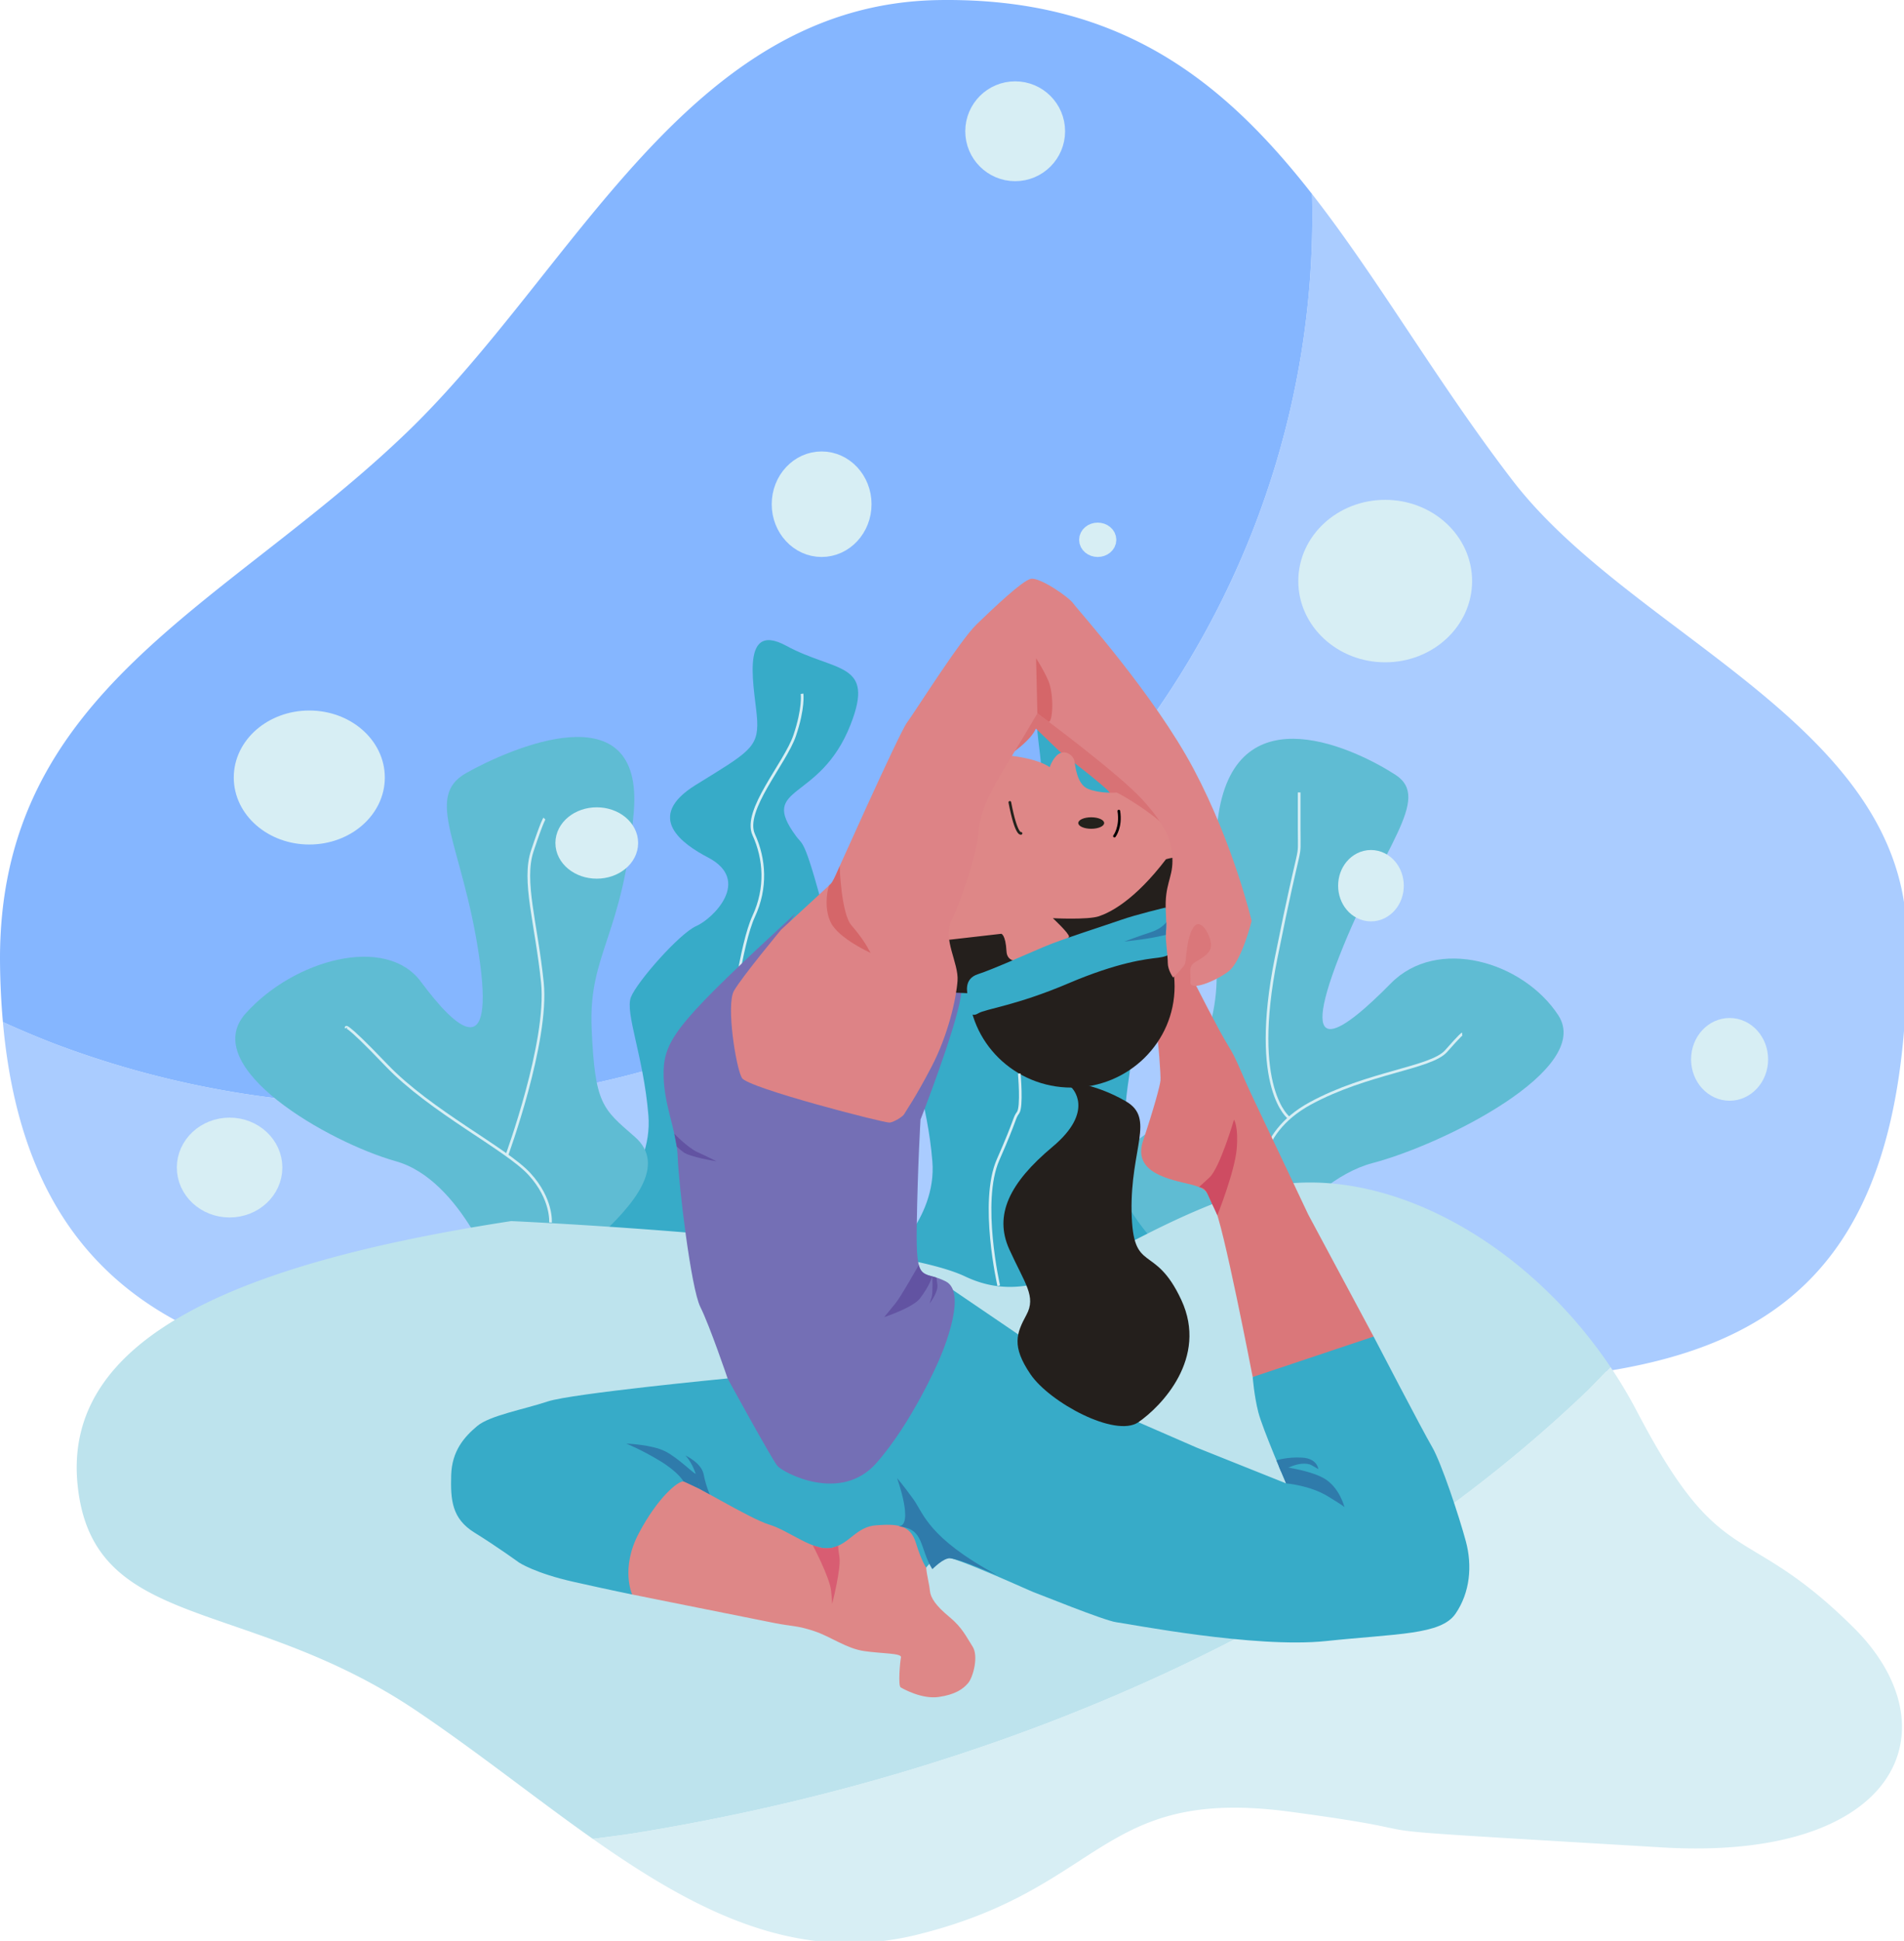 <?xml version="1.0" encoding="UTF-8" standalone="no"?>
<!-- Created with Inkscape (http://www.inkscape.org/) -->

<svg
   width="189.272mm"
   height="192.898mm"
   viewBox="0 0 189.272 192.898"
   version="1.1"
   id="svg5"
   inkscape:version="1.1.1 (3bf5ae0d25, 2021-09-20)"
   sodipodi:docname="yoga.svg"
   xmlns:inkscape="http://www.inkscape.org/namespaces/inkscape"
   xmlns:sodipodi="http://sodipodi.sourceforge.net/DTD/sodipodi-0.dtd"
   xmlns="http://www.w3.org/2000/svg"
   xmlns:svg="http://www.w3.org/2000/svg">
  <sodipodi:namedview
     id="namedview7"
     pagecolor="#ffffff"
     bordercolor="#666666"
     borderopacity="1.0"
     inkscape:pageshadow="2"
     inkscape:pageopacity="0.0"
     inkscape:pagecheckerboard="0"
     inkscape:document-units="mm"
     showgrid="true"
     showborder="true"
     inkscape:snap-global="true"
     inkscape:snap-bbox="true"
     inkscape:snap-bbox-edge-midpoints="true"
     inkscape:snap-smooth-nodes="true"
     inkscape:snap-midpoints="true"
     inkscape:snap-intersection-paths="true"
     inkscape:object-paths="true"
     fit-margin-top="0"
     fit-margin-left="0"
     fit-margin-right="0"
     fit-margin-bottom="0"
     inkscape:zoom="0.46755363"
     inkscape:cx="221.36498"
     inkscape:cy="454.49332"
     inkscape:window-width="1366"
     inkscape:window-height="705"
     inkscape:window-x="-8"
     inkscape:window-y="-8"
     inkscape:window-maximized="1"
     inkscape:current-layer="layer1">
    <inkscape:grid
       type="axonomgrid"
       id="grid9"
       spacingy="50"
       enabled="false"
       originx="-295.206"
       originy="59.448" />
  </sodipodi:namedview>
  <defs
     id="defs2" />
  <g
     inkscape:label="Layer 1"
     inkscape:groupmode="layer"
     id="layer1"
     style="display:inline"
     transform="translate(-295.206,59.448)">
    <path
       id="path140959"
       style="opacity:1;fill:#aaccff;stroke-width:1.002;stroke-linecap:round;stroke-linejoin:round"
       d="M 1.09 383.297 C 16.282 554.964 191.392 517.172 380.523 516.205 C 577.351 515.199 715.359 554.498 715.359 357.668 L 715.285 350.354 C 713.667 271.234 612.035 238.413 567.299 180.057 C 538.943 143.068 517.05 104.605 492.164 72.754 A 345.59 333.431 0 0 1 492.273 81.055 A 345.59 333.431 0 0 1 491.307 105.971 A 345.59 333.431 0 0 1 488.414 130.75 A 345.59 333.431 0 0 1 483.609 155.25 A 345.59 333.431 0 0 1 476.92 179.334 A 345.59 333.431 0 0 1 468.383 202.869 A 345.59 333.431 0 0 1 458.049 225.725 A 345.59 333.431 0 0 1 445.973 247.77 A 345.59 333.431 0 0 1 432.223 268.883 A 345.59 333.431 0 0 1 416.877 288.945 A 345.59 333.431 0 0 1 400.018 307.846 A 345.59 333.431 0 0 1 381.744 325.477 A 345.59 333.431 0 0 1 362.154 341.74 A 345.59 333.431 0 0 1 341.361 356.549 A 345.59 333.431 0 0 1 319.479 369.814 A 345.59 333.431 0 0 1 296.629 381.465 A 345.59 333.431 0 0 1 272.941 391.436 A 345.59 333.431 0 0 1 248.547 399.672 A 345.59 333.431 0 0 1 223.584 406.125 A 345.59 333.431 0 0 1 198.189 410.762 A 345.59 333.431 0 0 1 172.508 413.553 A 345.59 333.431 0 0 1 146.684 414.484 A 345.59 333.431 0 0 1 120.857 413.553 A 345.59 333.431 0 0 1 95.176 410.762 A 345.59 333.431 0 0 1 69.781 406.125 A 345.59 333.431 0 0 1 44.818 399.672 A 345.59 333.431 0 0 1 20.424 391.436 A 345.59 333.431 0 0 1 1.09 383.297 z "
       transform="matrix(0.265,0,0,0.265,295.206,-59.448)" />
    <path
       id="path189947"
       style="opacity:1;fill:#85b6ff;stroke-width:1.002;stroke-linecap:round;stroke-linejoin:round;fill-opacity:1"
       d="M 1.09 383.297 A 345.59 333.431 0 0 0 20.424 391.436 A 345.59 333.431 0 0 0 44.818 399.672 A 345.59 333.431 0 0 0 69.781 406.125 A 345.59 333.431 0 0 0 95.176 410.762 A 345.59 333.431 0 0 0 120.857 413.553 A 345.59 333.431 0 0 0 146.684 414.484 A 345.59 333.431 0 0 0 172.508 413.553 A 345.59 333.431 0 0 0 198.189 410.762 A 345.59 333.431 0 0 0 223.584 406.125 A 345.59 333.431 0 0 0 248.547 399.672 A 345.59 333.431 0 0 0 272.941 391.436 A 345.59 333.431 0 0 0 296.629 381.465 A 345.59 333.431 0 0 0 319.479 369.814 A 345.59 333.431 0 0 0 341.361 356.549 A 345.59 333.431 0 0 0 362.154 341.74 A 345.59 333.431 0 0 0 381.744 325.477 A 345.59 333.431 0 0 0 400.018 307.846 A 345.59 333.431 0 0 0 416.877 288.945 A 345.59 333.431 0 0 0 432.223 268.883 A 345.59 333.431 0 0 0 445.973 247.77 A 345.59 333.431 0 0 0 458.049 225.725 A 345.59 333.431 0 0 0 468.383 202.869 A 345.59 333.431 0 0 0 476.92 179.334 A 345.59 333.431 0 0 0 483.609 155.25 A 345.59 333.431 0 0 0 488.414 130.75 A 345.59 333.431 0 0 0 491.307 105.971 A 345.59 333.431 0 0 0 492.273 81.055 A 345.59 333.431 0 0 0 492.164 72.754 C 458.657 29.869 419.717 -1.01 352.189 0.025 C 257.811 1.473 215.819 101.238 152.803 161.984 C 84.411 227.913 -1.038 258.889 0.01 361.324 C 0.088 369.02 0.472 376.312 1.09 383.297 z "
       transform="matrix(0.265,0,0,0.265,295.206,-59.448)" />
    <path
       style="fill:#37abc8;stroke:none;stroke-width:0.265px;stroke-linecap:butt;stroke-linejoin:miter;stroke-opacity:1"
       d="m 383.094,66.036 c 0,0 5.268,-4.214 4.796,-10.069 -0.471,-5.856 -2.351,-10.199 -1.735,-11.755 0.616,-1.556 4.856,-6.356 6.485,-7.061 1.629,-0.705 5.579,-4.525 1.172,-6.825 -2.493,-1.301 -6.412,-4 -1.191,-7.22 5.184,-3.197 6.202,-3.694 6.084,-6.35 -0.118,-2.656 -1.994,-10.118 2.894,-7.463 4.888,2.655 8.859,1.538 6.39,7.832 -3.056,7.79 -9.477,4.856 -5.984,10.165 0.883,1.342 -0.194,2.155 3.859,10.328 4.053,8.174 -0.092,10.393 1.707,17.054 2.278,8.432 3.714,14.058 -3.356,17.569 -6.64,3.297 -18.757,-1.037 -18.757,-1.037 z"
       id="path145569"
       sodipodi:nodetypes="csssssssssssscc" />
    <path
       style="fill:#5fbcd3;stroke:none;stroke-width:0.265px;stroke-linecap:butt;stroke-linejoin:miter;stroke-opacity:1"
       d="m 418.529,68.324 c 0,0 6.032,-10.315 13.123,-12.181 7.091,-1.866 21.965,-9.334 18.459,-14.691 -3.505,-5.356 -12.038,-7.85 -16.653,-3.16 -4.616,4.69 -9.403,8.279 -5.125,-2.679 4.277,-10.958 9.272,-15.669 5.591,-18.057 -3.68,-2.388 -15.685,-8.39 -17.589,3.918 -1.904,12.308 1.157,13.991 -0.983,21.504 -2.141,7.513 -2.967,7.928 -6.858,10.729 -3.891,2.801 -1.625,6.746 1.47,10.275 3.094,3.53 2.679,5.771 2.679,5.771 z"
       id="path145487" />
    <path
       style="fill:#37abc8;stroke:none;stroke-width:0.265px;stroke-linecap:butt;stroke-linejoin:miter;stroke-opacity:1"
       d="m 354.865,61.478 c 0,0 5.268,-4.214 4.796,-10.069 -0.471,-5.856 -2.351,-10.199 -1.735,-11.755 0.616,-1.556 4.856,-6.356 6.485,-7.061 1.629,-0.705 5.579,-4.525 1.172,-6.825 -2.493,-1.301 -6.412,-4 -1.191,-7.22 5.184,-3.197 6.202,-3.694 6.084,-6.35 -0.118,-2.656 -1.994,-10.118 2.894,-7.463 4.888,2.655 8.859,1.538 6.39,7.832 -3.056,7.79 -9.192,5.941 -5.434,11.065 0.786,1.072 0.803,-0.003 3.309,9.428 2.343,8.817 2.615,10.214 1.707,17.054 -0.908,6.839 2.954,13.678 -3.356,17.569 -6.31,3.891 -18.757,-1.037 -18.757,-1.037 z"
       id="path144694"
       sodipodi:nodetypes="csssssssssssscc" />
    <path
       style="fill:#5fbcd3;stroke:none;stroke-width:0.265px;stroke-linecap:butt;stroke-linejoin:miter;stroke-opacity:1"
       d="m 344.75,68.143 c 0,0 -3.552,-10.315 -10.195,-12.181 -6.642,-1.866 -19.721,-9.334 -14.928,-14.691 4.793,-5.356 13.925,-7.85 17.413,-3.16 3.488,4.69 7.412,8.279 5.769,-2.679 -1.643,-10.958 -5.505,-15.669 -1.251,-18.057 4.254,-2.388 17.702,-8.39 16.647,3.918 -1.055,12.308 -4.521,13.991 -4.186,21.504 0.334,7.513 1.061,7.928 4.279,10.729 3.218,2.801 0.003,6.746 -3.941,10.275 -3.943,3.53 -4.066,5.771 -4.066,5.771 z"
       id="path144541" />
    <path
       id="path140720"
       style="fill:#d7eef4;fill-opacity:1;stroke:none;stroke-width:1px;stroke-linecap:butt;stroke-linejoin:miter;stroke-opacity:1"
       d="m 1336.365,465.312 c 38.474,27.104 76.617,47.048 121.709,35.924 70.361,-17.357 68.233,-55.718 139.936,-46.09 71.703,9.628 -2.649,4.905 139.482,13.373 89.009,5.303 109.892,-44.614 71.832,-82.43 -41.242,-40.977 -49.193,-19.713 -81.217,-80.971 -3.041,-5.817 -6.39,-11.419 -10,-16.783 a 615.528,438.583 0 0 1 -8.514,8.797 615.528,438.583 0 0 1 -27.299,24.318 615.528,438.583 0 0 1 -29.652,22.877 615.528,438.583 0 0 1 -31.854,21.318 615.528,438.583 0 0 1 -33.898,19.656 615.528,438.583 0 0 1 -35.77,17.893 615.528,438.583 0 0 1 -37.463,16.037 615.528,438.583 0 0 1 -38.963,14.104 615.528,438.583 0 0 1 -40.272,12.1 615.528,438.583 0 0 1 -41.373,10.031 615.528,438.583 0 0 1 -42.27,7.914 615.528,438.583 0 0 1 -14.416,1.932 z"
       transform="scale(0.265)" />
    <path
       id="path188017"
       style="fill:#bde3ed;fill-opacity:1;stroke:none;stroke-width:1px;stroke-linecap:butt;stroke-linejoin:miter;stroke-opacity:1"
       d="m 1336.365,465.312 a 615.528,438.583 0 0 0 14.416,-1.932 615.528,438.583 0 0 0 42.27,-7.914 615.528,438.583 0 0 0 41.373,-10.031 615.528,438.583 0 0 0 40.272,-12.1 615.528,438.583 0 0 0 38.963,-14.104 615.528,438.583 0 0 0 37.463,-16.037 615.528,438.583 0 0 0 35.77,-17.893 615.528,438.583 0 0 0 33.898,-19.656 615.528,438.583 0 0 0 31.854,-21.318 615.528,438.583 0 0 0 29.652,-22.877 615.528,438.583 0 0 0 27.299,-24.318 615.528,438.583 0 0 0 8.514,-8.797 c -34.405,-51.126 -92.726,-80.492 -138.443,-65.072 -50.515,17.038 -73.334,45.521 -103.697,31.096 -30.363,-14.425 -170.234,-20.738 -170.234,-20.738 -101.427,15.641 -168.099,43.118 -162.67,98.656 5.429,55.539 62.847,41.715 127.029,84.92 23.05,15.516 44.713,32.927 66.273,48.115 z"
       transform="scale(0.265)" />
    <path
       style="fill:none;stroke:#d7eef4;stroke-width:0.265px;stroke-linecap:butt;stroke-linejoin:miter;stroke-opacity:1"
       d="m 420.546,58.386 c 0,0 -0.796,-5.067 4.906,-8.168 5.702,-3.101 12.004,-3.501 13.505,-5.202 1.501,-1.701 1.601,-1.701 1.601,-1.701"
       id="path150269" />
    <path
       style="fill:#da777a;fill-opacity:1;stroke:none;stroke-width:0.265px;stroke-linecap:butt;stroke-linejoin:miter;stroke-opacity:1"
       d="m 419.733,77.408 c 0,0 -3.015,-15.628 -3.808,-16.818 -0.794,-1.191 -0.261,-1.797 -2.319,-2.311 -2.058,-0.514 -5.847,-1.123 -4.771,-4.35 1.076,-3.227 1.684,-5.472 1.731,-5.987 0.047,-0.514 -0.234,-4.209 -0.374,-4.537 -0.14,-0.327 0.987,-1.034 1.31,-3.368 0.322,-2.334 0.322,-2.334 0.322,-2.334 0,0 0.519,-4.776 1.548,-5.196 1.029,-0.421 2.572,-0.935 2.947,1.31 0.374,2.245 -2.339,4.443 -2.339,4.443 0,0 2.432,4.818 3.321,6.221 0.889,1.403 1.203,2.549 2.592,5.46 1.389,2.91 5.358,11.311 5.358,11.311 l 6.502,12.134 -5.841,3.542 z"
       id="path11867" />
    <ellipse
       style="opacity:1;fill:#241f1c;fill-opacity:1;stroke:none;stroke-width:3.969;stroke-linecap:round;stroke-linejoin:round"
       id="path49134"
       cx="401.726"
       cy="38.587"
       rx="10.243"
       ry="10.056" />
    <path
       style="fill:#746fb5;fill-opacity:1;stroke:none;stroke-width:0.265px;stroke-linecap:butt;stroke-linejoin:miter;stroke-opacity:1"
       d="m 388.408,32.147 c 0,0 2.844,4.035 2.315,7.408 -0.529,3.373 -4.011,12.268 -4.011,12.268 0,0 -7.366,2.482 -7.564,1.887 -0.198,-0.595 -1.058,-10.12 1.521,-15.015 2.58,-4.895 7.739,-6.548 7.739,-6.548 z"
       id="path24970" />
    <path
       style="fill:#d87275;fill-opacity:1;stroke:none;stroke-width:0.265px;stroke-linecap:butt;stroke-linejoin:miter;stroke-opacity:1"
       d="m 395.505,15.622 c 2.432,-1.684 2.666,-2.666 2.666,-2.666 l 2.385,2.292 c 0,0 4.537,3.461 4.911,4.022 0.374,0.561 3.414,3.368 3.742,3.461 0.327,0.094 5.005,0.327 2.619,-2.9 -2.385,-3.227 -13.798,-9.822 -13.798,-9.822 z"
       id="path40236" />
    <path
       style="fill:#de8787;fill-opacity:1;stroke:none;stroke-width:0.265px;stroke-linecap:butt;stroke-linejoin:miter;stroke-opacity:1"
       d="m 358.047,99.02 c 0,0 12.502,2.514 14.188,2.844 1.687,0.331 2.216,0.232 3.903,0.794 1.687,0.562 3.175,1.72 4.961,1.984 1.786,0.265 3.77,0.198 3.671,0.628 -0.099,0.43 -0.298,2.811 -0.033,2.977 0.265,0.165 2.117,1.191 3.77,0.959 1.654,-0.232 2.447,-0.794 2.943,-1.389 0.496,-0.595 1.058,-2.679 0.43,-3.638 -0.628,-0.959 -0.992,-1.852 -2.315,-2.943 -1.323,-1.091 -1.852,-1.885 -1.918,-2.58 -0.066,-0.695 -0.285,-1.404 -0.374,-2.306 -0.089,-0.902 -0.453,-3.151 -0.453,-3.151 0,0 -2.051,-2.844 -6.35,-2.646 -4.299,0.198 -13.527,-2.943 -14.023,-3.241 -0.496,-0.298 -3.803,-0.397 -5.556,-0.364 -1.753,0.033 -4.796,11.41 -4.796,11.41 z"
       id="path1484" />
    <path
       style="fill:#37abc8;stroke:none;stroke-width:0.265px;stroke-linecap:butt;stroke-linejoin:miter;stroke-opacity:1"
       d="m 367.536,77.548 c 0,0 -15.508,1.496 -17.889,2.29 -2.381,0.794 -5.755,1.389 -7.011,2.447 -1.257,1.058 -2.514,2.447 -2.58,4.895 -0.066,2.447 0.066,4.299 2.315,5.689 2.249,1.389 4.432,2.977 4.432,2.977 0,0 1.587,1.058 5.424,1.918 3.836,0.86 5.821,1.257 5.821,1.257 0,0 -1.191,-2.58 0.661,-6.085 1.852,-3.506 3.836,-5.159 4.432,-5.159 0.595,0 6.548,3.704 8.533,4.299 1.984,0.595 4.432,2.712 6.218,2.315 1.786,-0.397 2.413,-2.109 4.425,-2.249 2.011,-0.14 3.368,-0.094 3.929,1.731 0.561,1.824 1.029,2.479 1.029,2.479 0,0 0.702,-1.029 1.777,-1.076 1.076,-0.047 8.7,3.461 8.887,3.508 0.187,0.047 7.078,2.856 8.247,2.996 1.169,0.14 13.736,2.616 20.845,1.868 7.109,-0.748 11.412,-0.608 12.862,-2.713 1.45,-2.105 1.684,-4.771 1.029,-7.203 -0.655,-2.432 -2.432,-7.811 -3.368,-9.401 -0.935,-1.59 -5.8,-10.945 -5.8,-10.945 l -12.02,4.022 c 0,0 0.14,1.871 0.561,3.508 0.421,1.637 2.76,7.063 2.76,7.063 l -8.887,-3.555 -5.8,-2.526 -12.114,-8.84 -7.016,-4.771 c 0,0 -5.426,8.419 -5.519,8.887 -0.093,0.468 -16.183,0.374 -16.183,0.374 z"
       id="path1223"
       sodipodi:nodetypes="csssscscsssssscsssssssccscccccsc" />
    <path
       id="path119800"
       style="fill:#2f7bab;fill-opacity:1;stroke:none;stroke-width:1px;stroke-linecap:butt;stroke-linejoin:miter;stroke-opacity:1"
       d="m 1450.5,330.035 c 0,0 6.512,17.948 0.492,18.082 9.849,0.766 7.78,8.035 12.719,16.043 0.069,0.07 4.101,-4.283 6.717,-4.066 3.797,0.314 17.502,6.264 17.502,6.264 -25.93,-14.107 -27.4,-22.998 -31.354,-28.475 -3.954,-5.476 -6.076,-7.848 -6.076,-7.848 z"
       transform="scale(0.265)"
       sodipodi:nodetypes="cccscsc" />
    <path
       style="fill:none;stroke:#d7eef4;stroke-width:0.265px;stroke-linecap:butt;stroke-linejoin:miter;stroke-opacity:1"
       d="m 367.912,42.093 c 0,0 0.921,-7.681 2.221,-10.482 1.3,-2.801 1.1,-5.702 0,-8.103 -1.1,-2.401 3.136,-7.1 4.069,-9.852 0.933,-2.752 0.733,-4.153 0.733,-4.153"
       id="path154594" />
    <path
       style="fill:#746fb5;fill-opacity:1;stroke:none;stroke-width:0.265px;stroke-linecap:butt;stroke-linejoin:miter;stroke-opacity:1"
       d="m 374.271,31.337 c -11.225,10.383 -13.003,12.348 -13.096,15.622 -0.093,3.274 1.31,5.893 1.403,8.606 0.093,2.713 1.31,13.003 2.245,14.874 0.935,1.871 2.713,7.109 2.713,7.109 0,0 4.397,8.045 4.958,8.7 0.561,0.655 6.267,3.742 9.822,-0.281 3.555,-4.022 6.174,-10.103 6.174,-10.103 0,0 3.087,-6.735 0.748,-7.951 -2.339,-1.216 -2.993,0.468 -2.9,-5.519 0.093,-5.987 0.374,-10.571 0.374,-10.571 0,0 -8.7,0 -11.974,-2.619 -3.274,-2.619 -6.174,-7.296 -4.958,-10.196 1.216,-2.9 4.49,-7.671 4.49,-7.671 z"
       id="path903" />
    <path
       style="fill:#de8787;fill-opacity:1;stroke:none;stroke-width:0.265px;stroke-linecap:butt;stroke-linejoin:miter;stroke-opacity:1"
       d="m 394.361,15.544 c 3.969,0.232 5.192,1.257 5.192,1.257 0,0 0.364,-1.091 1.025,-1.389 0.661,-0.298 1.323,0.265 1.422,0.728 0.099,0.463 0.232,2.348 1.356,2.811 1.124,0.463 2.646,0.397 2.811,0.364 0.165,-0.033 3.756,2.103 4.863,3.402 1.131,1.328 2.013,6.937 2.06,7.124 0.047,0.187 -20.533,8.466 -20.533,8.466 0,0 -2.9,0.374 -3.087,0.094 -0.187,-0.281 -3.555,-10.477 -3.18,-11.272 0.374,-0.795 8.07,-11.584 8.07,-11.584 z"
       id="path27622"
       sodipodi:nodetypes="scsssssscsscs" />
    <path
       style="fill:#37abc8;fill-opacity:1;stroke:#000000;stroke-width:0.265px;stroke-linecap:butt;stroke-linejoin:miter;stroke-opacity:1"
       d="M 391.951,76.706 Z"
       id="path34916" />
    <path
       style="fill:none;stroke:#24221c;stroke-width:0.265;stroke-linecap:round;stroke-linejoin:miter;stroke-miterlimit:4;stroke-dasharray:none;stroke-opacity:1"
       d="m 395.591,20.295 c 0.639,3.354 1.113,3.081 1.113,3.081"
       id="path49293" />
    <path
       style="fill:#241f1c;fill-opacity:1;stroke:none;stroke-width:0.265px;stroke-linecap:butt;stroke-linejoin:miter;stroke-opacity:1"
       d="m 411.115,25.947 c -3.133,4.108 -5.569,5.295 -6.665,5.667 -1.096,0.372 -4.583,0.192 -4.583,0.192 0,0 1.627,1.508 1.607,1.838 -0.02,0.33 -3.621,2.177 -3.621,2.177 0,0 -2.502,0.958 -2.594,-0.724 -0.092,-1.682 -0.52,-1.74 -0.52,-1.74 l -5.16,0.591 c -11.86,-0.707 -0.376,3.59 -0.836,5.208 l 4.191,0.169 15.804,-4.687 c 0,0 3.023,-2.034 3.661,-3.401 0.638,-1.367 1.3,-4.144 0.947,-5.006 -0.353,-0.862 -2.229,-0.285 -2.229,-0.285 z"
       id="path50097"
       sodipodi:nodetypes="cscscscccccssc" />
    <ellipse
       style="opacity:1;fill:#24221c;fill-opacity:1;stroke:none;stroke-width:3.969;stroke-linecap:round;stroke-linejoin:round"
       id="path49383"
       cx="403.681"
       cy="22.349"
       rx="1.286"
       ry="0.571" />
    <path
       style="fill:none;stroke:#000000;stroke-width:0.265px;stroke-linecap:round;stroke-linejoin:miter;stroke-opacity:1"
       d="m 406.426,21.16 c 0.255,1.608 -0.436,2.491 -0.436,2.491"
       id="path49478"
       sodipodi:nodetypes="cc" />
    <path
       style="fill:#37abc8;fill-opacity:1;stroke:none;stroke-width:0.265px;stroke-linecap:butt;stroke-linejoin:miter;stroke-opacity:1"
       d="m 411.084,30.747 c 0,0 -2.903,0.684 -4.493,1.246 -1.59,0.561 -5.753,1.871 -7.624,2.666 -1.871,0.795 -5.098,2.245 -6.548,2.713 -1.45,0.468 -1.049,1.872 -1.005,2.165 l 0.193,1.286 c 0,0 -0.002,0.952 0.859,0.431 0.699,-0.423 3.835,-0.795 8.887,-2.947 5.051,-2.152 7.811,-2.432 8.98,-2.572 1.169,-0.14 1.777,-0.608 1.544,-1.497 -0.234,-0.889 -0.792,-3.491 -0.792,-3.491 z"
       id="path34848"
       sodipodi:nodetypes="csssscssssc" />
    <path
       style="fill:#dd8386;fill-opacity:1;stroke:none;stroke-width:0.265px;stroke-linecap:butt;stroke-linejoin:miter;stroke-opacity:1"
       d="m 372.864,32.941 5.093,-4.696 c 0,0 6.615,-14.817 7.408,-15.875 0.794,-1.058 5.226,-8.136 6.945,-9.79 1.72,-1.654 4.498,-4.299 5.358,-4.498 0.86,-0.198 3.77,1.786 4.233,2.447 0.463,0.661 8.004,8.996 11.972,16.47 3.969,7.474 5.755,15.081 5.755,15.081 0,0 -0.992,4.035 -2.315,5.027 -1.323,0.992 -3.836,1.984 -3.77,1.058 0.066,-0.926 -0.265,-1.521 0.463,-1.984 0.728,-0.463 1.587,-0.86 1.587,-1.72 0,-0.86 -0.992,-2.778 -1.72,-1.786 -0.728,0.992 -0.728,3.241 -0.86,3.638 -0.132,0.397 -1.191,1.389 -1.191,1.389 0,0 -0.529,-0.728 -0.529,-1.455 0,-0.728 -0.198,-1.918 -0.198,-2.778 0,-0.86 0.132,0.198 0,-2.381 -0.132,-2.58 0.661,-3.241 0.661,-4.961 0,-1.72 -0.463,-3.307 -2.91,-6.019 -2.447,-2.712 -10.517,-8.665 -10.517,-8.665 0,0 -0.992,1.72 -2.447,4.101 -1.455,2.381 -3.241,5.226 -3.373,7.474 -0.132,2.249 -1.786,7.144 -2.712,8.996 -0.926,1.852 0.728,4.233 0.595,6.019 -0.132,1.786 -0.926,5.358 -2.58,8.533 -1.654,3.175 -2.58,4.432 -2.712,4.696 -0.132,0.265 -0.992,0.794 -1.455,0.86 -0.463,0.066 -14.089,-3.44 -14.684,-4.432 -0.595,-0.992 -1.587,-7.276 -0.794,-8.665 0.794,-1.389 4.696,-6.085 4.696,-6.085 z"
       id="path971" />
    <path
       style="fill:#6253a2;fill-opacity:1;stroke:none;stroke-width:0.265px;stroke-linecap:butt;stroke-linejoin:miter;stroke-opacity:1"
       d="m 386.542,66.266 c 0,0 -1.76,3.134 -2.317,3.816 l -1.123,1.373 c 0,0 2.847,-0.944 3.543,-1.845 0.981,-1.272 1.236,-2.203 1.236,-2.203 0.009,-0.008 -0.643,-0.112 -0.964,-0.422 -0.322,-0.311 -0.374,-0.718 -0.374,-0.718 z"
       id="path53833"
       sodipodi:nodetypes="cscscsc" />
    <path
       style="fill:#6253a2;fill-opacity:1;stroke:none;stroke-width:0.265px;stroke-linecap:butt;stroke-linejoin:miter;stroke-opacity:1"
       d="m 387.88,67.406 c 0,0 0.082,1.618 -0.067,2.081 -0.149,0.463 -0.198,0.612 -0.198,0.612 0,0 0.863,-1.102 0.777,-1.836 -0.085,-0.733 -0.1,-0.738 -0.1,-0.738 z"
       id="path58082" />
    <path
       style="fill:#ce4c62;fill-opacity:1;stroke:none;stroke-width:0.265px;stroke-linecap:butt;stroke-linejoin:miter;stroke-opacity:1"
       d="m 416.22,61.337 c 0,0 1.722,-4.319 1.92,-6.568 0.198,-2.249 -0.265,-2.943 -0.265,-2.943 0,0 -1.405,4.81 -2.447,5.755 -1.042,0.944 -1.027,0.95 -1.027,0.95 0,0 0.514,-0.021 0.805,0.598 0.291,0.62 1.014,2.208 1.014,2.208 z"
       id="path60230" />
    <path
       style="fill:#d85d72;fill-opacity:1;stroke:none;stroke-width:0.265px;stroke-linecap:butt;stroke-linejoin:miter;stroke-opacity:1"
       d="m 376.002,94.128 c 0,0 1.691,3.206 1.823,4.528 0.132,1.323 0.099,1.323 0.099,1.323 0,0 0.907,-3.55 0.728,-4.663 -0.18,-1.114 -0.109,-1.145 -0.109,-1.145 l -0.652,0.219 c 0,0 -0.723,0.089 -1.167,-0.037 -0.444,-0.126 -0.722,-0.225 -0.722,-0.225 z"
       id="path64923" />
    <path
       style="fill:#d56669;fill-opacity:1;stroke:none;stroke-width:0.265px;stroke-linecap:butt;stroke-linejoin:miter;stroke-opacity:1"
       d="m 399.418,12.256 c 0.419,0.3 0.628,-2.645 -0.024,-4.107 -0.52,-1.167 -1.195,-2.175 -1.195,-2.175 l 0.132,5.469 z"
       id="path71205"
       sodipodi:nodetypes="csccc" />
    <path
       style="fill:#2f7bab;fill-opacity:1;stroke:none;stroke-width:0.265px;stroke-linecap:butt;stroke-linejoin:miter;stroke-opacity:1"
       d="m 423.054,87.978 c 0,0 2.346,0.186 4.141,1.279 1.795,1.093 1.662,1.086 1.662,1.086 0,0 -0.486,-2.01 -2.092,-2.898 -1.533,-0.847 -4.435,-1.177 -4.435,-1.177 z"
       id="path99207"
       sodipodi:nodetypes="cscscc" />
    <path
       style="fill:#2f7bab;fill-opacity:1;stroke:none;stroke-width:0.265px;stroke-linecap:butt;stroke-linejoin:miter;stroke-opacity:1"
       d="m 422.577,86.851 c -0.106,0.027 1.507,-1.131 2.829,-0.76 0.151,0.042 0.852,0.469 0.852,0.469 0,0 -0.094,-1.059 -1.611,-1.143 -1.518,-0.084 -2.556,0.275 -2.556,0.275 z"
       id="path101939"
       sodipodi:nodetypes="cscscc" />
    <path
       style="fill:#2f7bab;fill-opacity:1;stroke:none;stroke-width:0.265px;stroke-linecap:butt;stroke-linejoin:miter;stroke-opacity:1"
       d="m 363.141,87.776 c 0,0 -0.455,-0.888 -2.313,-2.021 -1.858,-1.133 -3.371,-1.732 -3.371,-1.732 0,0 2.571,0.095 3.892,0.777 1.321,0.682 2.778,2.204 3.017,2.219 0.239,0.015 0.364,1.496 0.364,1.496 z"
       id="path110799" />
    <path
       style="fill:#2f7bab;fill-opacity:1;stroke:none;stroke-width:0.265px;stroke-linecap:butt;stroke-linejoin:miter;stroke-opacity:1"
       d="m 364.73,88.515 c -0.005,0.368 0.092,-0.182 -0.364,-1.496 -0.451,-1.298 -1.04,-1.821 -1.04,-1.821 0,0 1.604,0.724 1.827,1.878 0.223,1.155 0.614,2.006 0.614,2.006 z"
       id="path117132"
       sodipodi:nodetypes="cscscc" />
    <path
       style="fill:#6253a2;fill-opacity:1;stroke:none;stroke-width:0.265px;stroke-linecap:butt;stroke-linejoin:miter;stroke-opacity:1"
       d="m 362.239,53.233 c 0,0 1.362,1.407 2.322,1.835 0.96,0.428 1.871,0.9 1.871,0.9 0,0 -2.677,-0.421 -3.312,-0.923 -0.635,-0.502 -0.641,-0.547 -0.641,-0.547 z"
       id="path125195"
       sodipodi:nodetypes="cscscc" />
    <path
       style="fill:#d56669;fill-opacity:1;stroke:none;stroke-width:0.265px;stroke-linecap:butt;stroke-linejoin:miter;stroke-opacity:1"
       d="m 378.699,26.59 c -0.067,0.04 0.162,4.783 1.121,5.893 1.641,1.899 1.867,2.805 1.966,2.792 0,0 -3.169,-1.424 -3.975,-3.002 -0.798,-1.563 -0.284,-3.677 -0.146,-3.758 l 0.127,-0.117 c 0.337,-0.433 0.616,-1.15 0.908,-1.807 z"
       id="path133640"
       sodipodi:nodetypes="cscsccc" />
    <path
       style="fill:none;stroke:#000000;stroke-width:0.265px;stroke-linecap:butt;stroke-linejoin:miter;stroke-opacity:1"
       d="M 374.202,13.656 Z"
       id="path136385" />
    <path
       style="fill:#2f7bab;fill-opacity:1;stroke:none;stroke-width:0.265px;stroke-linecap:butt;stroke-linejoin:miter;stroke-opacity:1"
       d="m 411.146,32.202 c 0,0 -0.433,0.635 -1.482,0.976 -1.049,0.34 -2.699,0.952 -2.699,0.952 0,0 1.984,-0.211 3.058,-0.435 1.074,-0.225 1.074,-0.225 1.074,-0.225 l 0.049,-1.278 z"
       id="path137544" />
    <path
       style="fill:#241f1c;fill-opacity:1;stroke:none;stroke-width:0.265px;stroke-linecap:butt;stroke-linejoin:miter;stroke-opacity:1"
       d="m 401.726,48.643 c 0,0 2.419,2.275 -1.883,5.877 -4.302,3.601 -5.85,6.793 -4.302,10.204 1.548,3.41 2.69,4.67 1.701,6.502 -0.989,1.833 -1.502,3.098 0.399,5.901 1.901,2.803 8.446,6.341 10.726,4.772 2.28,-1.569 6.954,-6.373 4.275,-12.144 -2.679,-5.771 -4.824,-2.45 -4.948,-8.768 -0.124,-6.317 2.358,-9.28 -0.557,-10.976 -3.214,-1.87 -6.571,-2.21 -5.411,-1.367 z"
       id="path145897"
       sodipodi:nodetypes="cssssssssc" />
    <path
       style="fill:none;stroke:#d7eef4;stroke-width:0.265px;stroke-linecap:butt;stroke-linejoin:miter;stroke-opacity:1"
       d="m 349.928,62.047 c 0,0 0.198,-2.326 -2.103,-4.827 -2.301,-2.501 -9.803,-6.202 -14.205,-10.804 -4.402,-4.602 -4.001,-3.701 -4.001,-3.701"
       id="path150166" />
    <path
       style="fill:none;stroke:#d7eef4;stroke-width:0.265px;stroke-linecap:butt;stroke-linejoin:miter;stroke-opacity:1"
       d="m 345.592,55.365 c 0,0 4.134,-11.249 3.533,-17.151 -0.6,-5.902 -2.001,-10.104 -1,-13.105 1,-3.001 1.2,-3.201 1.2,-3.201"
       id="path150234" />
    <path
       style="fill:none;stroke:#d7eef4;stroke-width:0.265px;stroke-linecap:butt;stroke-linejoin:miter;stroke-opacity:1"
       d="m 423.356,51.673 c 0,0 -3.905,-2.856 -1.304,-15.86 2.601,-13.005 2.301,-9.103 2.301,-12.805 0,-3.701 0,-3.701 0,-3.701"
       id="path150304" />
    <path
       style="fill:none;stroke:#d7eef4;stroke-width:0.265px;stroke-linecap:butt;stroke-linejoin:miter;stroke-opacity:1"
       d="m 394.488,68.332 c 0,0 -1.903,-8.348 -0.064,-12.522 1.839,-4.173 1.556,-4.103 1.981,-4.669 0.424,-0.566 0.123,-3.89 0.123,-3.89"
       id="path159975" />
    <circle
       style="opacity:1;fill:#d7eef4;fill-opacity:1;stroke:#d7eef4;stroke-width:2;stroke-linecap:round;stroke-linejoin:round;stroke-miterlimit:4;stroke-dasharray:none;stroke-opacity:1"
       id="path160981"
       cx="396.122"
       cy="-46.403"
       r="3.961" />
    <ellipse
       style="opacity:1;fill:#d7eef4;fill-opacity:1;stroke:#d7eef4;stroke-width:2;stroke-linecap:round;stroke-linejoin:round;stroke-miterlimit:4;stroke-dasharray:none;stroke-opacity:1"
       id="path160983"
       cx="432.905"
       cy="-1.698"
       rx="7.639"
       ry="7.074" />
    <ellipse
       style="opacity:1;fill:#d7eef4;fill-opacity:1;stroke:#d7eef4;stroke-width:2;stroke-linecap:round;stroke-linejoin:round;stroke-miterlimit:4;stroke-dasharray:none;stroke-opacity:1"
       id="path160985"
       cx="467.141"
       cy="45.837"
       rx="2.829"
       ry="3.112" />
    <ellipse
       style="opacity:1;fill:#d7eef4;fill-opacity:1;stroke:#d7eef4;stroke-width:2;stroke-linecap:round;stroke-linejoin:round;stroke-miterlimit:4;stroke-dasharray:none;stroke-opacity:1"
       id="path160987"
       cx="376.882"
       cy="-9.337"
       rx="3.961"
       ry="4.244" />
    <ellipse
       style="opacity:1;fill:#d7eef4;fill-opacity:1;stroke:#d7eef4;stroke-width:2;stroke-linecap:round;stroke-linejoin:round;stroke-miterlimit:4;stroke-dasharray:none;stroke-opacity:1"
       id="path160989"
       cx="325.952"
       cy="17.825"
       rx="6.508"
       ry="5.659" />
    <ellipse
       style="opacity:1;fill:#d7eef4;fill-opacity:1;stroke:#d7eef4;stroke-width:2;stroke-linecap:round;stroke-linejoin:round;stroke-miterlimit:4;stroke-dasharray:none;stroke-opacity:1"
       id="path160991"
       cx="318.029"
       cy="56.589"
       rx="4.244"
       ry="3.961" />
    <ellipse
       style="opacity:1;fill:#d7eef4;fill-opacity:1;stroke:#d7eef4;stroke-width:2;stroke-linecap:round;stroke-linejoin:round;stroke-miterlimit:4;stroke-dasharray:none;stroke-opacity:1"
       id="path160997"
       cx="354.529"
       cy="24.333"
       rx="3.112"
       ry="2.546" />
    <ellipse
       style="opacity:1;fill:#d7eef4;fill-opacity:1;stroke:#d7eef4;stroke-width:2;stroke-linecap:round;stroke-linejoin:round;stroke-miterlimit:4;stroke-dasharray:none;stroke-opacity:1"
       id="path160999"
       cx="404.328"
       cy="-5.8"
       rx="0.849"
       ry="0.707" />
    <ellipse
       style="opacity:1;fill:#d7eef4;fill-opacity:1;stroke:#d7eef4;stroke-width:3.588;stroke-linecap:round;stroke-linejoin:round;stroke-miterlimit:4;stroke-dasharray:none;stroke-opacity:1"
       id="path161001"
       cx="431.49"
       cy="28.577"
       rx="1.47"
       ry="1.753" />
  </g>
</svg>
